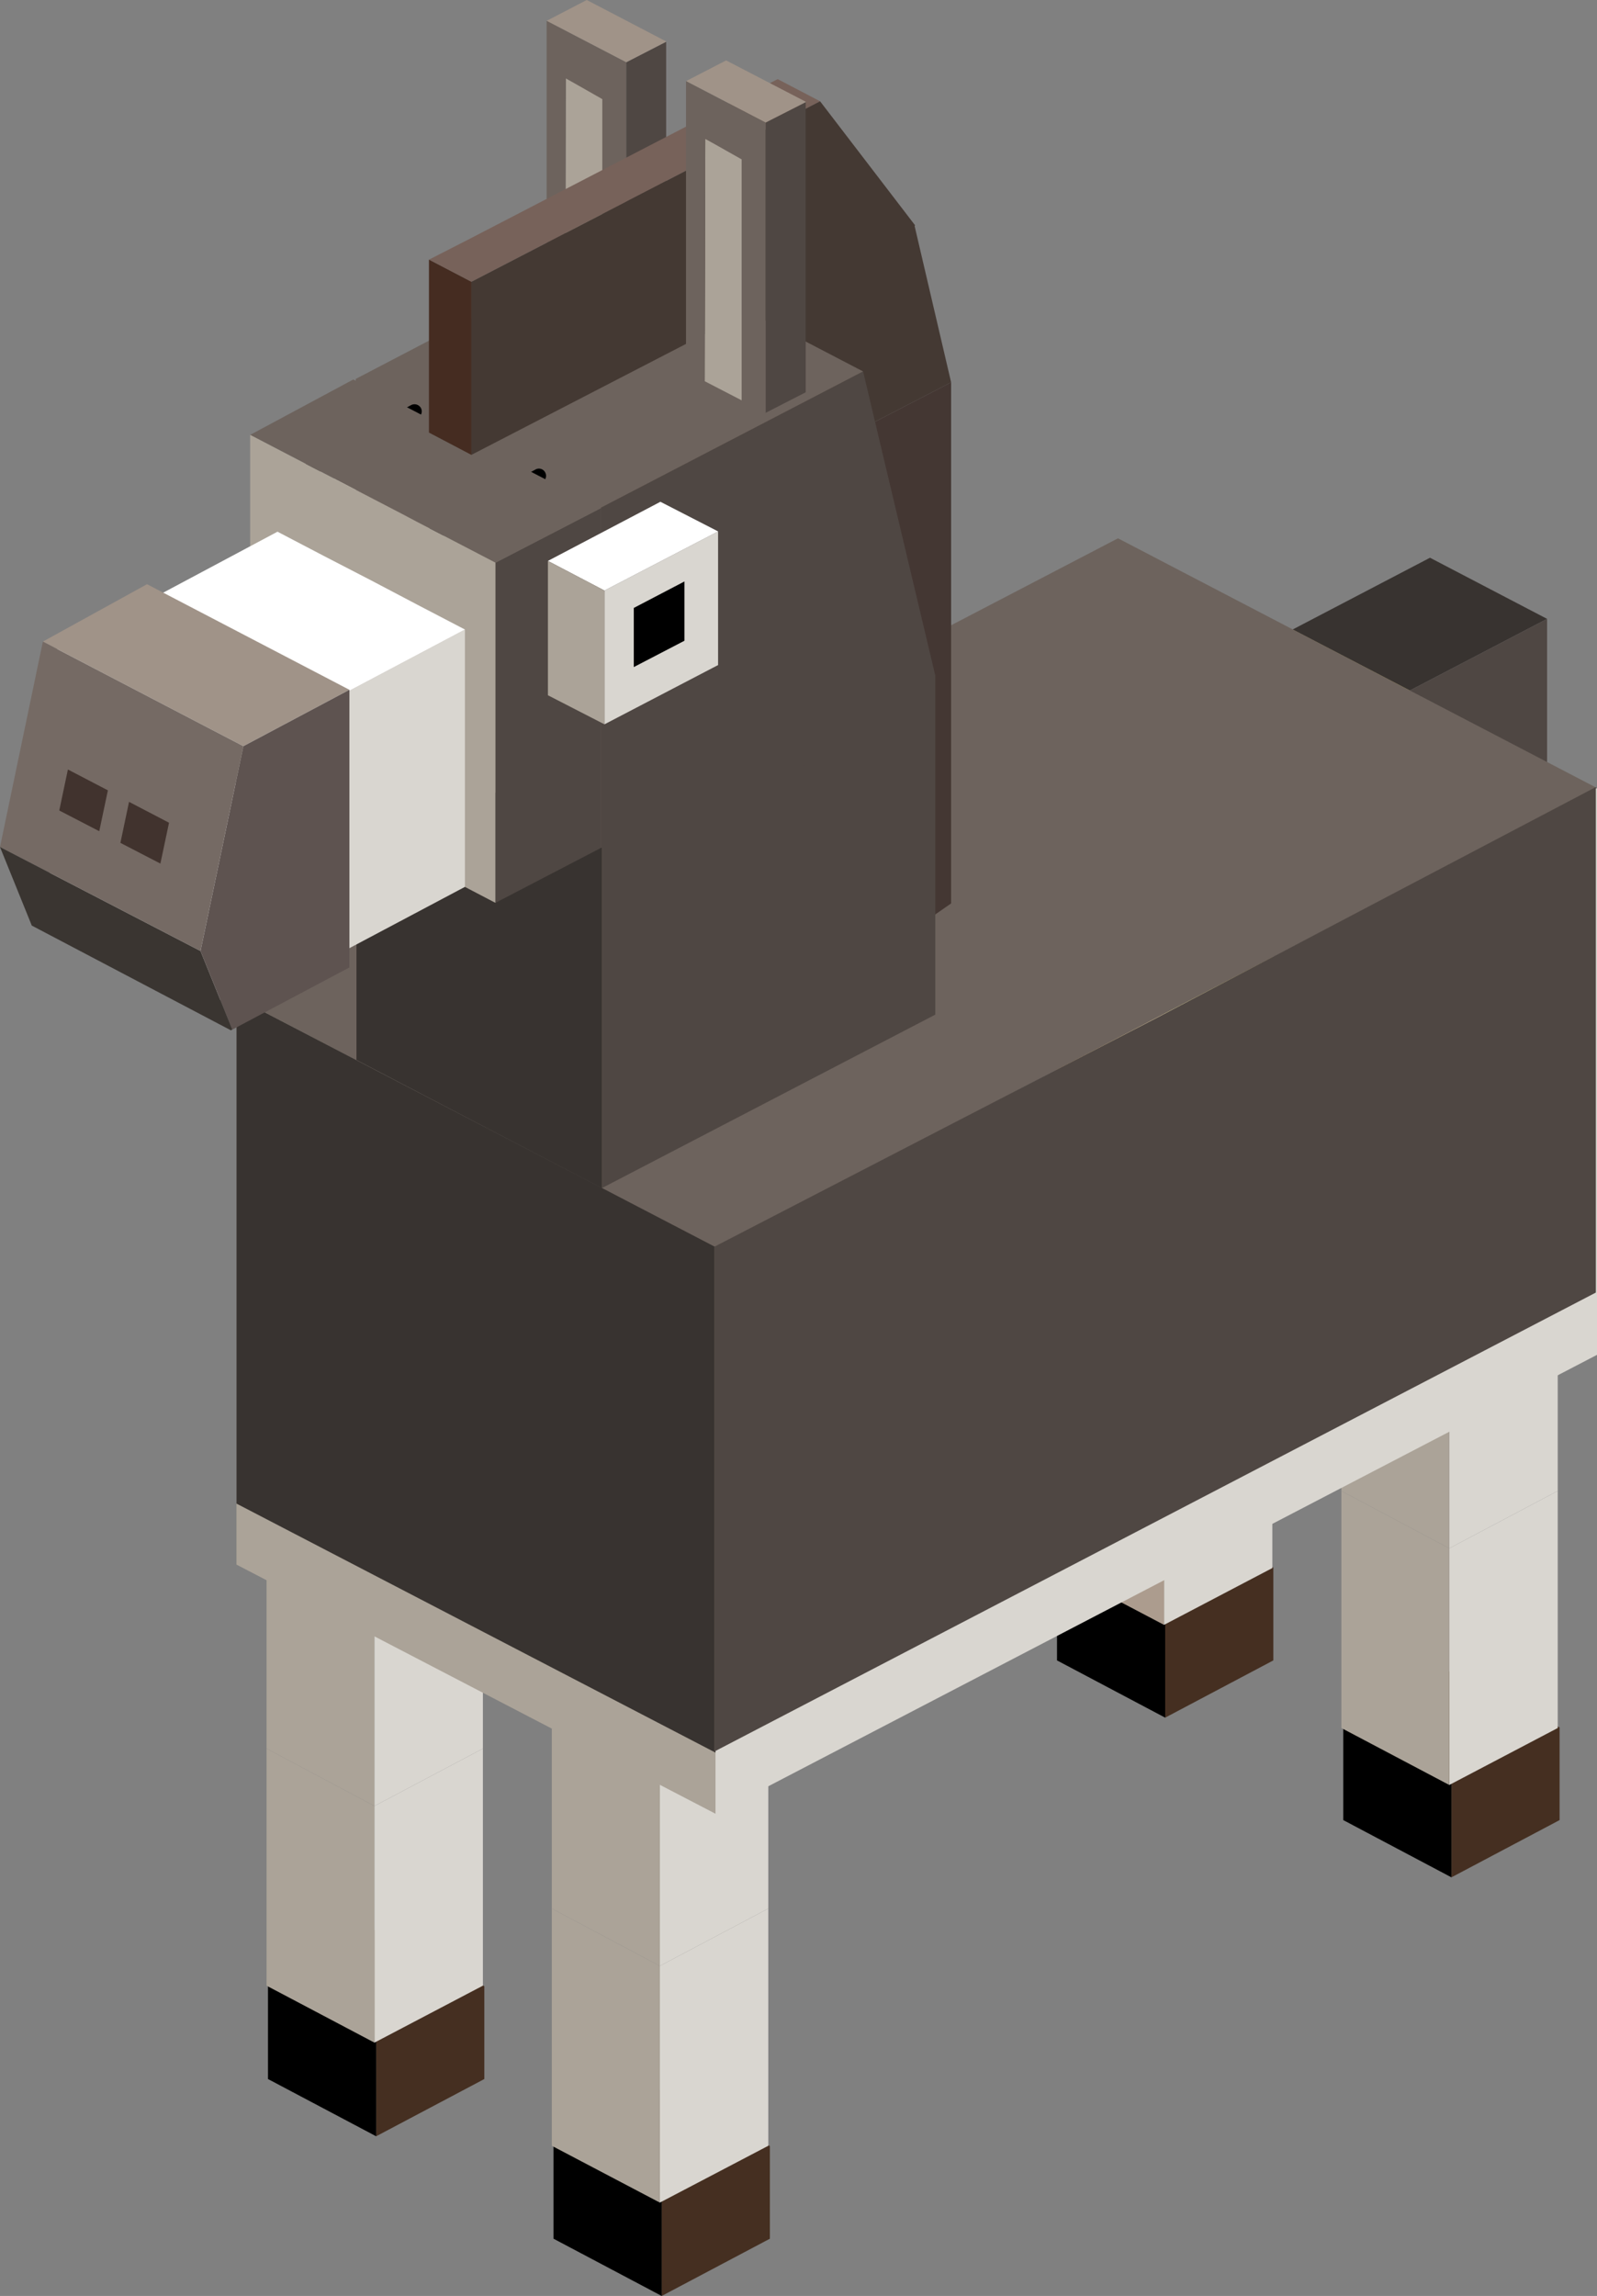 <svg xmlns="http://www.w3.org/2000/svg" viewBox="0 0 111.02 159.6"><rect x="0" y="0" width="111.02" height="159.6" fill="#808080" stroke="none"/><defs><style>.cls-1{fill:#4f4743;}.cls-1,.cls-10,.cls-11,.cls-12,.cls-13,.cls-14,.cls-15,.cls-16,.cls-17,.cls-18,.cls-19,.cls-2,.cls-20,.cls-21,.cls-3,.cls-4,.cls-5,.cls-6,.cls-7,.cls-8,.cls-9{fill-rule:evenodd;}.cls-2{fill:#a09388;}.cls-3{fill:#aba398;}.cls-4{fill:#6d635d;}.cls-5{fill:#452f21;}.cls-7{fill:#d9d6d0;}.cls-8{fill:#e9d21b;}.cls-9{fill:#e6ab28;}.cls-10{fill:#ac9c8e;}.cls-11{fill:#383330;}.cls-12{fill:#443933;}.cls-13{fill:#443733;}.cls-14{fill:#f9ea7e;}.cls-15{fill:#fff;}.cls-16{fill:#756a64;}.cls-17{fill:#5e5350;}.cls-18{fill:#3a3531;}.cls-19{fill:#77625a;}.cls-20{fill:#452c21;}.cls-21{fill:#41332e;}.cls-22{fill:#725752;}</style></defs><title>donkey</title><g id="Layer_2" data-name="Layer 2"><g id="Layer_3" data-name="Layer 3"><polygon class="cls-1" points="43.53 4.33 46.31 2.9 46.31 23.07 43.53 24.5 43.53 4.33"/><polygon class="cls-2" points="46.31 2.9 43.53 4.33 38 1.45 40.79 0 46.31 2.88 46.31 2.9"/><polygon class="cls-3" points="41.87 23.64 39.3 22.3 39.34 5.45 41.89 6.79 41.87 23.64"/><polygon class="cls-4" points="43.53 4.33 43.53 24.5 42.59 24.01 42.1 23.75 41.87 23.64 41.87 6.89 39.34 5.45 39.3 22.3 38 21.62 38 1.45 43.53 4.33"/><polygon class="cls-5" points="100.9 130.5 100.9 127.7 100.9 123.94 93.38 120.08 100.9 116.1 108.42 120.08 108.42 123.73 108.42 126.52 100.9 130.5"/><polygon class="cls-6" points="93.38 120.08 100.9 123.94 100.9 127.7 100.9 130.5 93.38 126.52 93.38 123.73 93.38 120.08"/><polygon class="cls-7" points="93.25 58 100.75 54.05 108.29 58 108.29 103.64 100.75 107.63 100.75 61.89 93.25 58"/><polygon class="cls-3" points="100.75 107.63 93.25 103.64 93.25 58 100.75 61.89 100.75 107.63"/><polygon class="cls-7" points="100.75 124.08 100.75 107.63 108.29 103.64 108.29 120.12 100.75 124.08"/><polygon class="cls-3" points="100.75 107.63 100.75 124.08 93.25 120.12 93.25 103.64 100.75 107.63"/><polygon class="cls-5" points="81 119.4 81 116.6 81 112.84 73.48 108.97 81 105 88.52 108.97 88.52 112.63 88.52 115.42 81 119.4"/><polygon class="cls-6" points="73.48 108.97 81 112.84 81 116.6 81 119.4 73.48 115.42 73.48 112.63 73.48 108.97"/><polygon class="cls-8" points="88.45 92.51 80.92 96.5 80.92 50.77 73.41 46.88 80.92 42.93 88.45 46.88 88.45 92.51"/><polygon class="cls-9" points="73.41 46.88 80.92 50.77 80.92 96.5 73.41 92.51 73.41 46.88"/><polygon class="cls-10" points="80.92 112.95 73.41 109 73.41 92.51 80.92 96.5 80.92 112.95"/><polygon class="cls-7" points="88.45 92.51 88.45 109 80.92 112.95 80.92 96.5 88.45 92.51"/><polygon class="cls-5" points="46 159.6 46 156.8 46 153.04 38.48 149.18 46 145.2 53.52 149.18 53.52 152.83 53.52 155.62 46 159.6"/><polygon class="cls-6" points="38.48 149.18 46 153.04 46 156.8 46 159.6 38.48 155.62 38.48 152.83 38.48 149.18"/><polygon class="cls-7" points="53.41 132.67 45.87 136.66 45.87 50.72 38.36 46.83 45.87 42.88 53.41 46.83 53.41 132.67"/><polygon class="cls-3" points="38.36 132.67 38.36 46.83 45.87 50.72 45.87 136.66 38.36 132.67"/><polygon class="cls-7" points="53.41 132.67 53.41 149.16 45.87 153.11 45.87 136.66 53.41 132.67"/><polygon class="cls-3" points="38.36 132.67 45.87 136.66 45.87 153.11 38.36 149.16 38.36 132.67"/><polygon class="cls-5" points="26.15 148.5 26.15 145.7 26.15 141.94 18.63 138.07 26.15 134.1 33.67 138.07 33.67 141.73 33.67 144.52 26.15 148.5"/><polygon class="cls-6" points="18.63 138.07 26.15 141.94 26.15 145.7 26.15 148.5 18.63 144.52 18.63 141.73 18.63 138.07"/><polygon class="cls-7" points="18.53 35.71 26.03 31.75 33.57 35.71 33.57 121.55 26.03 125.54 26.03 39.59 18.53 35.71"/><polygon class="cls-3" points="26.03 125.54 18.53 121.55 18.53 35.71 26.03 39.59 26.03 125.54"/><polygon class="cls-7" points="33.57 121.55 33.57 138.03 26.03 141.99 26.03 125.54 33.57 121.55"/><polygon class="cls-3" points="18.53 121.55 26.03 125.54 26.03 141.99 18.53 138.03 18.53 121.55"/><polygon class="cls-8" points="98.01 48 98.01 58.41 89.86 54.17 89.86 43.76 98.01 48"/><polygon class="cls-11" points="107.55 43.02 98.01 48 89.86 43.76 99.41 38.77 107.55 43.02"/><polygon class="cls-1" points="98.01 58.41 98.01 48 107.55 43.02 107.55 53.44 98.01 58.41"/><polygon class="cls-4" points="49.74 86.74 16.44 69.35 77.72 37.42 111.02 54.78 49.74 86.74"/><polygon class="cls-7" points="49.74 126.08 49.74 86.74 111.02 54.78 111.02 94.18 49.74 126.08"/><polygon class="cls-3" points="49.74 126.08 16.44 108.76 16.44 69.35 49.74 86.74 49.74 126.08"/><polygon class="cls-12" points="66.12 26.58 52.97 33.38 41.62 39.24 41.62 26.25 63.57 15.66 66.12 26.58"/><polygon class="cls-13" points="52.97 33.38 66.12 26.58 66.12 62.8 58.98 67.76 52.97 33.38"/><polygon class="cls-1" points="24.78 50.06 24.78 49.99 47.8 37.96 65.02 46.91 65.02 50.41 65.02 52.99 65.02 55.99 65.02 58.57 65.02 61.55 65.02 64.13 65.02 70.53 41.84 82.59 41.84 58.93 24.78 50.06"/><polygon class="cls-11" points="41.84 82.59 24.78 73.68 24.78 50.06 41.84 58.93 41.84 82.59"/><polygon class="cls-11" points="49.74 86.69 49.74 104.26 49.74 121.83 16.44 104.52 16.44 69.35 49.74 86.69"/><path class="cls-1" d="M41.78,58.94V35.29L60,25.82,65,46.88Q59.9,52.75,41.78,58.94Z"/><path class="cls-4" d="M60,25.82,41.78,35.29V58.94L24.73,50V26.34l18.11-9.46ZM30.31,37l7.15-3.88Zm-5.58-6.13,4.12-2.23Z"/><path d="M29.87,37.2a.49.49,0,0,1,.2-.68h0l7.15-3.88a.49.49,0,0,1,.68.2h0a.49.49,0,0,1-.2.67h0L30.54,37.4a.46.46,0,0,1-.23.06h0a.49.49,0,0,1-.44-.26Zm-8.62-4.49a.5.5,0,0,1,.21-.68h0l3-1.64,4.12-2.23a.51.51,0,0,1,.68.2h0a.5.5,0,0,1-.21.68h0L25,31.27l-3,1.64a.5.5,0,0,1-.24.06h0a.5.5,0,0,1-.44-.26Z"/><polygon class="cls-1" points="34.44 62.76 34.44 39.12 41.78 35.32 41.78 58.94 34.44 62.76"/><polygon class="cls-4" points="41.78 35.32 34.44 39.12 34.44 39.11 30.31 36.96 28.98 36.27 27.98 35.74 25.98 34.7 22.48 32.88 21.69 32.47 17.39 30.23 24.56 26.38 28.85 28.6 33.15 30.85 35.18 31.89 37.46 33.08 41.78 35.32"/><polygon class="cls-3" points="34.44 39.12 34.44 62.76 17.39 53.85 17.39 48.24 17.39 30.23 21.69 32.47 22.48 32.88 25.98 34.7 27.98 35.74 28.98 36.27 30.31 36.96 34.44 39.11 34.44 39.12"/><polygon class="cls-14" points="16.44 52.17 16.41 52.17 16.41 52.13 16.44 52.17"/><polygon class="cls-7" points="16.41 70.09 16.41 52.17 16.44 52.17 32.32 43.76 32.32 61.65 16.41 70.09"/><polygon class="cls-15" points="32.32 43.76 16.44 52.17 16.41 52.13 16.41 52.17 16.41 70.09 3.47 63.32 3.47 45.4 19.29 36.96 22.54 38.66 25.79 40.34 29.04 42.05 32.32 43.76"/><polygon class="cls-2" points="16.92 51.87 2.98 44.6 10.22 40.61 24.29 47.95 16.92 51.87"/><polygon class="cls-16" points="13.94 66.11 0 58.88 2.98 44.6 16.92 51.87 13.94 66.11"/><polygon class="cls-17" points="13.94 66.11 16.92 51.87 24.29 47.95 24.29 67.25 16.15 71.57 13.94 66.11"/><polygon class="cls-18" points="0 58.88 13.94 66.11 16.15 71.57 16.05 71.62 2.21 64.34 0 58.88"/><polygon class="cls-7" points="49.92 36.94 42.02 41.05 42.02 50.35 49.92 46.23 49.92 36.94"/><polygon class="cls-15" points="42.02 41.05 49.92 36.94 45.91 34.88 38.09 38.99 42.02 41.05"/><polygon class="cls-3" points="38.09 38.99 38.09 48.33 42.02 50.35 42.02 41.05 38.09 38.99"/><polygon class="cls-6" points="44.06 42.26 44.06 46.37 47.58 44.54 47.58 40.42 44.06 42.26"/><polygon class="cls-19" points="57.01 7.04 32.77 19.59 29.82 18.05 32.77 16.54 54.06 5.5 57.01 7.04"/><polygon class="cls-12" points="32.77 19.59 57.01 7.04 63.62 15.67 32.77 31.62 32.77 19.59"/><polygon class="cls-20" points="32.77 19.59 32.77 31.62 29.82 30.07 29.82 18.05 32.77 19.59"/><polygon class="cls-21" points="7.5 54.94 6.9 57.78 4.12 56.34 4.72 53.49 7.5 54.94"/><polygon class="cls-21" points="11.75 57.19 11.15 60.03 8.37 58.59 8.97 55.74 11.75 57.19"/><polygon class="cls-1" points="110.94 54.71 110.94 72.28 110.94 89.85 49.65 121.76 49.65 86.67 80.39 70.77 110.94 54.71"/><line class="cls-22" x1="29.37" y1="63.16" x2="27.53" y2="64.16"/><polygon class="cls-1" points="53.22 8.52 56.01 7.1 56.01 27.27 53.22 28.7 53.22 8.52"/><polygon class="cls-2" points="56.01 7.1 53.22 8.52 47.69 5.64 50.48 4.2 56.01 7.07 56.01 7.1"/><polygon class="cls-3" points="51.56 27.83 48.99 26.5 49.03 9.65 51.58 10.98 51.56 27.83"/><polygon class="cls-4" points="53.22 8.52 53.22 28.7 52.28 28.2 51.79 27.95 51.56 27.83 51.56 11.08 49.03 9.65 48.99 26.5 47.69 25.82 47.69 5.64 53.22 8.52"/></g></g></svg>